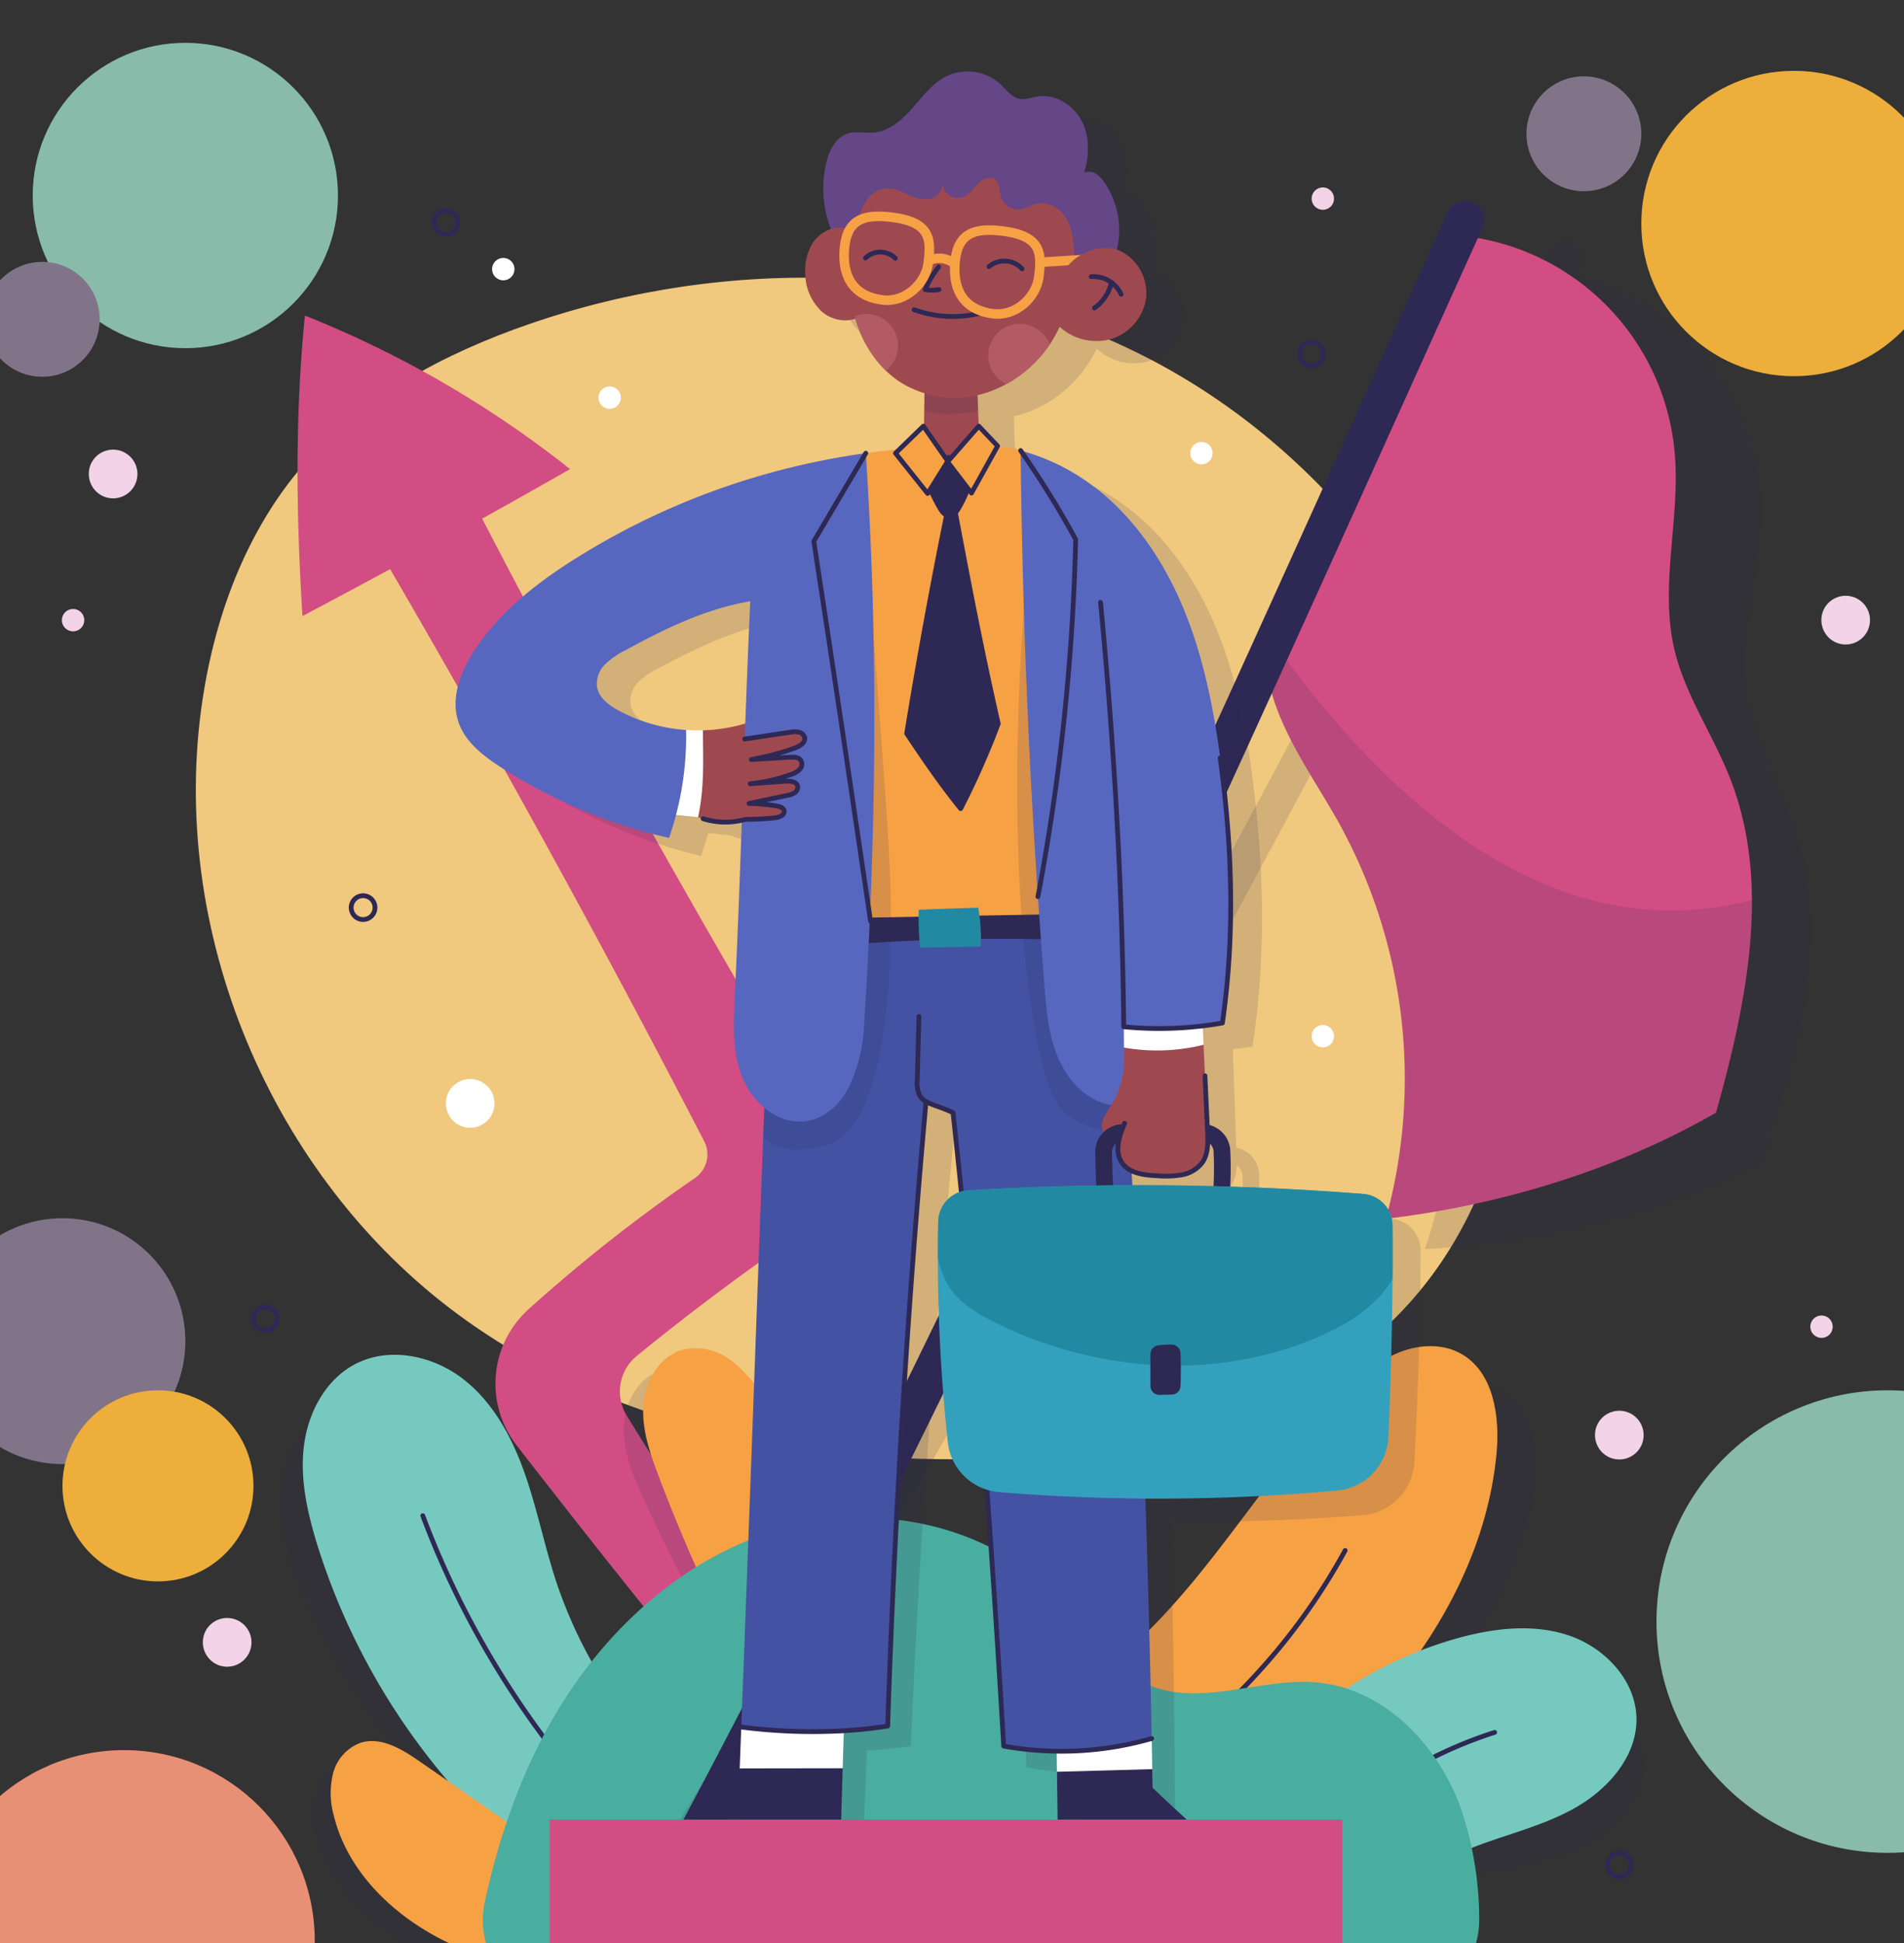 <svg xmlns="http://www.w3.org/2000/svg" xmlns:xlink="http://www.w3.org/1999/xlink" width="400" height="408" viewBox="0 0 400 408">
  <rect x="0" y="0" width="400" height="408" fill="#333333" stroke="none"/>
  <defs>
    <clipPath id="clip-path">
      <rect id="Rectángulo_409890" data-name="Rectángulo 409890" width="400" height="408" transform="translate(1020 564)" fill="#fff" stroke="#707070" stroke-width="1" opacity="0.54"/>
    </clipPath>
  </defs>
  <g id="Enmascarar_grupo_1098789" data-name="Enmascarar grupo 1098789" transform="translate(-1020 -564)" clip-path="url(#clip-path)">
    <g id="Grupo_1160936" data-name="Grupo 1160936">
      <g id="Grupo_1160872" data-name="Grupo 1160872" transform="translate(-5883.478 -216.313)">
        <path id="Trazado_1013756" data-name="Trazado 1013756" d="M348.027,188.348c6.082,34.294,1.025,72.988-23.5,97.722-20.875,21.055-52,28.376-81.611,29.81-39.748,1.927-81.141-5.667-113.635-28.64C89.19,258.893,66.751,207.449,73.253,158.777c2.5-18.749,9.21-37.324,21.634-51.587C107.248,93,124.505,83.877,142.3,77.745c41.735-14.381,89.346-13.238,128.764,6.632S340.1,143.622,348.027,188.348Z" transform="translate(6872.475 770.573)" fill="#f0c87e"/>
        <g id="OBJECTS" transform="translate(6916.478 795.313)">
          <g id="Grupo_1160870" data-name="Grupo 1160870" transform="translate(45.873)">
            <path id="Trazado_1013757" data-name="Trazado 1013757" d="M165.348,307.995a9.635,9.635,0,0,1,2.086-12.512c11.5-9.391,23.5-18.3,35.833-26.758a14.512,14.512,0,0,0,4.315-19.368c-25.361-42.773-49.877-85.789-72.6-129.717q9.279-5.157,18.461-10.4A221.824,221.824,0,0,0,97.743,77c-2.139,21.168-1.818,42.167-.524,63.106q9.308-4.928,18.422-9.862,34.5,59.227,65.982,120.147a6.01,6.01,0,0,1-1.945,7.713,342.035,342.035,0,0,0-34.908,27.508,21.064,21.064,0,0,0-2.558,28.618c22.423,28.862,45.409,57.774,70.211,85.034,4.982-1.831,10.2-2.025,15.42-2.22A903.687,903.687,0,0,1,165.348,307.995Z" transform="translate(-92.555 -25.736)" fill="#d24d84"/>
            <g id="Grupo_1160837" data-name="Grupo 1160837" transform="translate(0 267.669)">
              <g id="Grupo_1160836" data-name="Grupo 1160836">
                <path id="Trazado_1013758" data-name="Trazado 1013758" d="M160.142,468.379c-11.95-1.576-24.1-3.205-35.1-8.125s-20.9-13.69-24.261-25.268a17.4,17.4,0,0,1-.535-8.915,9.3,9.3,0,0,1,5.556-6.654c4.2-1.49,8.679.989,12.445,3.372l39.327,24.889Z" transform="translate(-92.965 -331.48)" fill="#2e2854" opacity="0.15"/>
                <path id="Trazado_1013759" data-name="Trazado 1013759" d="M194.751,386.334a347.615,347.615,0,0,1-17.392-33.464c-2.09-4.618-4.116-9.457-4.043-14.526s2.8-10.443,7.6-12.064a12.206,12.206,0,0,1,10.069,1.568,28.261,28.261,0,0,1,7.449,7.344,85.779,85.779,0,0,1,15.852,35.977Z" transform="translate(-101.141 -321.104)" fill="#2e2854" opacity="0.15"/>
                <g id="Grupo_1160833" data-name="Grupo 1160833" transform="translate(0 1.815)">
                  <path id="Trazado_1013760" data-name="Trazado 1013760" d="M161.406,443.529a141.184,141.184,0,0,1-64.3-68.884c-2.785-6.453-5.113-13.292-5-20.32S95.131,340,100.983,336.1c6.62-4.407,15.783-3.563,22.6.531s11.59,10.913,15.063,18.066,5.846,14.793,9.118,22.041a97.6,97.6,0,0,0,48.6,48.431Z" transform="translate(-92.099 -323.741)" fill="#2e2854" opacity="0.15"/>
                  <path id="Trazado_1013761" data-name="Trazado 1013761" d="M156.949,437.821A141.182,141.182,0,0,1,100.457,362.4c-2.072-6.716-3.65-13.765-2.782-20.74s4.557-13.916,10.794-17.157c7.057-3.667,16.076-1.839,22.413,2.966s10.344,12.1,13.026,19.586,4.215,15.336,6.686,22.9a97.6,97.6,0,0,0,43.094,53.392Z" transform="translate(-92.693 -322.561)" fill="#76c9bf"/>
                  <path id="Trazado_1013762" data-name="Trazado 1013762" d="M125.8,360.59a189.533,189.533,0,0,0,53.521,76.765" transform="translate(-95.851 -326.796)" fill="none" stroke="#2e2854" stroke-linecap="round" stroke-linejoin="round" stroke-miterlimit="10" stroke-width="1"/>
                </g>
                <path id="Trazado_1013763" data-name="Trazado 1013763" d="M162.621,465.352c-11.875-2.069-23.942-4.2-34.733-9.57s-20.321-14.543-23.195-26.25a17.4,17.4,0,0,1-.166-8.929,9.3,9.3,0,0,1,5.826-6.419c4.259-1.315,8.63,1.347,12.295,3.884l38.264,26.495Z" transform="translate(-93.425 -330.909)" fill="#f7a145"/>
                <g id="Grupo_1160834" data-name="Grupo 1160834" transform="translate(166.008)">
                  <path id="Trazado_1013764" data-name="Trazado 1013764" d="M282.907,395.323c25.644-12.29,41.11-38.637,62.587-57.275,3.539-3.071,7.343-5.99,11.772-7.518s9.616-1.486,13.519,1.108c6.607,4.391,7.141,13.892,5.7,21.692-3.391,18.3-13.752,34.821-26.991,47.909s-29.276,23.007-45.785,31.611Z" transform="translate(-279.352 -321.52)" fill="#2e2854" opacity="0.15"/>
                  <path id="Trazado_1013765" data-name="Trazado 1013765" d="M278.906,393.215c24.462-14.5,37.548-42.107,57.3-62.564,3.255-3.371,6.787-6.613,11.064-8.526s9.448-2.327,13.564-.087c6.968,3.792,8.337,13.209,7.585,21.107-1.766,18.532-10.632,35.9-22.667,50.1s-27.136,25.5-42.823,35.522Z" transform="translate(-278.906 -320.519)" fill="#f7a145"/>
                  <path id="Trazado_1013766" data-name="Trazado 1013766" d="M287.895,419.727A132.355,132.355,0,0,0,337.624,368.8" transform="translate(-279.907 -325.894)" fill="none" stroke="#2e2854" stroke-linecap="round" stroke-linejoin="round" stroke-miterlimit="10" stroke-width="1"/>
                </g>
                <g id="Grupo_1160835" data-name="Grupo 1160835" transform="translate(202.7 59.252)">
                  <path id="Trazado_1013767" data-name="Trazado 1013767" d="M320.482,420.534a84.367,84.367,0,0,1,48.349-24.021c7.89-1.052,16.256-.895,23.366,2.687s12.575,11.269,11.6,19.169c-1,8.106-8.249,14.157-15.892,17.04s-15.949,3.439-23.839,5.551-15.911,6.356-19.247,13.812Z" transform="translate(-320.227 -388.168)" fill="#2e2854" opacity="0.15"/>
                  <path id="Trazado_1013768" data-name="Trazado 1013768" d="M320.2,419.758a84.363,84.363,0,0,1,44.567-30.471c7.669-2.132,15.977-3.133,23.513-.567s14.012,9.423,14.137,17.383c.126,8.167-6.214,15.161-13.385,19.072s-15.32,5.61-22.844,8.792-14.881,8.493-17.155,16.338Z" transform="translate(-320.195 -387.194)" fill="#76c9bf"/>
                  <path id="Trazado_1013769" data-name="Trazado 1013769" d="M330.137,442.173a90.128,90.128,0,0,1,43.6-30.39" transform="translate(-321.302 -389.932)" fill="none" stroke="#2e2854" stroke-linecap="round" stroke-linejoin="round" stroke-miterlimit="10" stroke-width="1"/>
                </g>
                <path id="Trazado_1013770" data-name="Trazado 1013770" d="M196.219,382.115a347.529,347.529,0,0,1-15.174-34.527c-1.784-4.745-3.491-9.705-3.088-14.759s3.473-10.238,8.37-11.542a12.2,12.2,0,0,1,9.945,2.221,28.249,28.249,0,0,1,6.954,7.814A85.785,85.785,0,0,1,216.7,368.256Z" transform="translate(-101.652 -320.569)" fill="#f7a145"/>
              </g>
              <path id="Trazado_1013771" data-name="Trazado 1013771" d="M157.688,463.215a17.666,17.666,0,0,1-17.316-21.335c2.934-13.535,7.444-26.678,14.345-38.645,10.492-18.2,26.988-33.521,47.1-39.562s43.8-1.6,58.323,13.567c6.493,6.782,11.5,15.731,20.244,19.153,10.969,4.295,23.262-1.829,34.991-.722,13.909,1.313,25.153,12.964,29.964,26.08a72.636,72.636,0,0,1,3.977,23.482,17.649,17.649,0,0,1-17.691,17.97Z" transform="translate(-97.429 -325.033)" fill="#49ad9f"/>
            </g>
            <g id="Grupo_1160839" data-name="Grupo 1160839" transform="translate(83.399 27.699)">
              <path id="Trazado_1013772" data-name="Trazado 1013772" d="M420.969,183.251c-3.041-9.437-8.41-18.156-10.02-27.939-2.23-13.553,3.029-27.251,2.677-40.981a50.269,50.269,0,0,0-38.969-47.706c.384-.725.765-1.445,1.15-2.17a3.513,3.513,0,1,0-6.207-3.291q-8.163,15.4-16.224,30.637c-54.458,102.894-105.9,200.081-166.561,298.7a3.513,3.513,0,1,0,5.984,3.682c48.139-78.261,90.45-155.564,133.049-235.5,1.969,9.984,7.961,19.314,12.476,28.706a111.084,111.084,0,0,1,4.72,83.681c23.56-1.3,48.4-6.922,70.6-17.913C422.129,228.921,428.013,205.109,420.969,183.251Z" transform="translate(-185.985 -51.463)" fill="#2e2854" opacity="0.15"/>
              <g id="Grupo_1160838" data-name="Grupo 1160838">
                <path id="Trazado_1013773" data-name="Trazado 1013773" d="M366.633,58.183a50.291,50.291,0,0,1,44.358,45.541c1.208,13.682-3.187,27.681-.116,41.069,2.216,9.662,8.119,18.031,11.742,27.26,8.393,21.377,4.005,45.51-2.954,70.228-21.472,12.354-45.91,19.51-69.343,22.28a111.082,111.082,0,0,0-9.928-83.223c-6.5-11.6-15.386-22.949-15.363-36.243Z" transform="translate(-201.432 -51.339)" fill="#d24d84"/>
                <path id="Trazado_1013774" data-name="Trazado 1013774" d="M419.664,252.874c4.3-15.276,7.615-30.328,7.541-44.645-46.466,12.115-82.229-28.451-101.05-54.894l-1.126,2.353c-.023,13.294,8.868,24.643,15.363,36.243a111.079,111.079,0,0,1,9.928,83.223C373.754,272.384,398.192,265.228,419.664,252.874Z" transform="translate(-201.432 -61.934)" fill="#2e2854" opacity="0.15"/>
                <path id="Trazado_1013775" data-name="Trazado 1013775" d="M189.457,397.812a3.514,3.514,0,0,1-3.1-5.164c54.4-102.215,99.673-202.421,147.609-308.51q7.1-15.713,14.283-31.59a3.513,3.513,0,1,1,6.4,2.9q-7.185,15.877-14.28,31.586c-47.983,106.2-93.307,206.5-147.809,308.918A3.512,3.512,0,0,1,189.457,397.812Z" transform="translate(-185.946 -50.482)" fill="#2e2854" stroke="#2e2854" stroke-linecap="round" stroke-linejoin="round" stroke-miterlimit="10" stroke-width="1"/>
              </g>
            </g>
            <g id="Grupo_1160869" data-name="Grupo 1160869" transform="translate(36.834)">
              <path id="Trazado_1013776" data-name="Trazado 1013776" d="M337.149,267.457a6.679,6.679,0,0,0-6.094-6.66Q317.123,259.56,303.136,259c.148-2.421.188-4.864.1-7.286a5.875,5.875,0,0,0-4.8-5.839h0q-.3-8.367-.6-16.736-.071-1.985-.143-3.971c1.388-.152,2.773-.332,4.15-.561,2.885-18.691,2.421-37.293.085-55.659-1.354-10.65-3.36-21.3-7.348-31.267s-10.069-19.276-18.529-25.888a44.161,44.161,0,0,0-15.4-7.8,38.847,38.847,0,0,0-4.836-.989l.009-.016L251.9,98.776q-.093-3.26-.188-6.522a22.051,22.051,0,0,0,2.327-.624,26.108,26.108,0,0,0,14.145-11.776c.336-.579.64-1.176.933-1.776a11.443,11.443,0,0,0,10.732,2.689,10.583,10.583,0,0,0,7.458-8.462,9.845,9.845,0,0,0-5.135-9.926,6.628,6.628,0,0,0-.9-.358c.118-.465.228-.932.306-1.4a17.785,17.785,0,0,0-2.788-12.761,6,6,0,0,0-1.759-1.838,2.621,2.621,0,0,0-2.447-.235c1.176-3.874,1.2-7.882-.557-11.137s-5.5-5.53-9.154-4.958c-1.226.192-2.454.682-3.674.445-1.712-.333-2.806-1.949-4.072-3.149A10.285,10.285,0,0,0,246,25.161c-3,1.393-5.1,4.138-7.3,6.6s-4.9,4.867-8.2,5.138c-1.863.153-3.8-.395-5.576.172-2.4.762-3.757,3.3-4.434,5.719a23.29,23.29,0,0,0,.77,14.271,7.442,7.442,0,0,0-4.179,3.442,11.168,11.168,0,0,0-1.313,6.007,11.01,11.01,0,0,0,3.475,7.96,7.383,7.383,0,0,0,6.954,1.462,23.539,23.539,0,0,0,9.729,13.713,19.758,19.758,0,0,0,4.648,2.119q-.091,3.536-.182,7.073l-.122-.178L235.2,103.48c-2.377.195-4.742.435-7.088.737h0a156.44,156.44,0,0,0-20.993,4.17,153.8,153.8,0,0,0-39.359,16.832c-8.629,5.216-16.93,11.444-22.459,19.875-2.851,4.347-4.942,9.75-3.336,14.695,1.381,4.256,5.176,7.219,8.914,9.677a110.1,110.1,0,0,0,35.1,15.123c.58-1.594,1.074-3.2,1.514-4.813l4.634.522a16.634,16.634,0,0,0,9.18.745c-.58,12.782-1.173,25.426-1.862,37.061-.344,5.817-.652,11.865,1.559,17.256a16.085,16.085,0,0,0,4.419,6.072c-2.058,43.4-4.008,86.392-6.122,130.012q-.211,4.335-.422,8.679-.073,1.513-.148,3.026c-3.823,3.081-6.671,5.144-9.63,7.629l30.986.307.43-10.78.315-7.87h0q4.635-.233,9.229-.9,2.827-65.644,9.366-131.057c1.326.8,3.276,1.217,5.638,2.418q.824,8.281,1.572,16.57a6.671,6.671,0,0,0-4.908,6.227,360.9,360.9,0,0,0,1.547,46.371,11.792,11.792,0,0,0,8.113,10.047q1.693,26.705,3,53.872a67.892,67.892,0,0,0,11.118,1.177q.008,2.163.017,4.328h0q.02,5.023.04,10.046l27.123.269c-3.586-3.307-7.11-6.769-7.11-6.769q-.013-1.951-.031-3.9-.024-3.215-.052-6.431-.237-25.21-.832-50.414,20.185.339,40.339-1.273a11.8,11.8,0,0,0,10.844-11.128C336.62,297.089,337.135,282.272,337.149,267.457ZM193.334,162.072s-.008.045-.02.111v-.111h.02a35.438,35.438,0,0,1-3.556-.106,34.835,34.835,0,0,1-14.166-4.243c-2.037-1.136-4.134-2.745-4.466-5.055a5.767,5.767,0,0,1,1.768-4.658,16.5,16.5,0,0,1,4.249-2.889c8.339-4.45,17.05-8.587,26.375-10.031-.467,8.2-.891,16.833-1.3,25.636a34.027,34.027,0,0,1-3.83.874A35.023,35.023,0,0,1,193.334,162.072Zm89.108,93.358a14.157,14.157,0,0,0,5.4,1.116,20.331,20.331,0,0,0,5.187-.146,6.843,6.843,0,0,0,4.353-2.611,7.731,7.731,0,0,0,1.133-4.235,2.7,2.7,0,0,1,1.217,2.285c.082,2.332.043,4.684-.1,7.013-5.678-.2-11.365-.3-17.059-.343Q282.5,256.971,282.442,255.43Z" transform="translate(-134.423 -19.865)" fill="#2e2854" opacity="0.15"/>
              <rect id="Rectángulo_409858" data-name="Rectángulo 409858" width="166.528" height="47.078" transform="translate(19.763 367.092)" fill="#d24d84"/>
              <g id="Grupo_1160868" data-name="Grupo 1160868">
                <g id="Grupo_1160844" data-name="Grupo 1160844" transform="translate(50.019 179.238)">
                  <g id="Grupo_1160841" data-name="Grupo 1160841">
                    <path id="Trazado_1013777" data-name="Trazado 1013777" d="M222.356,418.795l.351-11.72-21.654,3.069q-.167,4.337-.337,8.683l11,4.3Z" transform="translate(-191.046 -241.724)" fill="#fff"/>
                    <g id="Grupo_1160840" data-name="Grupo 1160840" transform="translate(10.006)">
                      <path id="Trazado_1013778" data-name="Trazado 1013778" d="M240.32,253.512q-6.214,67.708-8.468,135.7-4.582.718-9.219.991a117.273,117.273,0,0,1-21.539-.778c2.175-56.439,4.083-111.807,6.3-168.406,0,0,17.8-.1,35.809.216Z" transform="translate(-201.094 -221.007)" fill="#4352a3"/>
                      <path id="Trazado_1013779" data-name="Trazado 1013779" d="M219.859,267.127c10.821-3.395,13.1-28.347,13.234-46.033-13.756-.135-25.125-.072-25.125-.072q-.874,22.36-1.7,44.5C208.441,267.567,212.53,269.426,219.859,267.127Z" transform="translate(-201.671 -221.007)" fill="#2e2854" opacity="0.15"/>
                      <path id="Trazado_1013780" data-name="Trazado 1013780" d="M240.32,257.584q-6.214,67.708-8.468,135.7-4.582.719-9.219.991a117.271,117.271,0,0,1-21.539-.778" transform="translate(-201.094 -225.08)" fill="none" stroke="#2e2854" stroke-linecap="round" stroke-linejoin="round" stroke-miterlimit="10" stroke-width="1"/>
                    </g>
                    <path id="Trazado_1013781" data-name="Trazado 1013781" d="M220.821,431.047l.323-10.784h0l-21.638.032q-.059,1.513-.118,3.027c-3.792,3.118-6.62,5.211-9.553,7.724h30.987Z" transform="translate(-189.834 -243.192)" fill="#2e2854"/>
                  </g>
                  <g id="Grupo_1160843" data-name="Grupo 1160843" transform="translate(46.965 0.231)">
                    <path id="Trazado_1013782" data-name="Trazado 1013782" d="M295.721,419.307h0q-.056-3.215-.116-6.43l-20.038-2.853q.069,4.919.137,9.837h0l6.789,4.653Z" transform="translate(-246.345 -242.283)" fill="#fff"/>
                    <g id="Grupo_1160842" data-name="Grupo 1160842">
                      <path id="Trazado_1013783" data-name="Trazado 1013783" d="M247.831,221.267c18.269.32,36.751,1.068,37.069,2.782q5.419,83.812,7.044,167.813a68.715,68.715,0,0,1-31.091,1.592c-2.667-45.236-5.849-89.2-10.643-132.989-3.333-1.654-5.866-1.766-6.966-3.571a5.986,5.986,0,0,1-.549-3.311q.179-6.68.357-13.36l1.1-17.936Z" transform="translate(-242.683 -221.267)" fill="#4352a3"/>
                      <path id="Trazado_1013784" data-name="Trazado 1013784" d="M287.669,224.1c-.217-1.167-8.855-1.885-20.112-2.327,1.611,20.445,4.8,34.531,8.354,38.166,3.81,3.9,9.526,4.644,14.139,4.464Q288.967,244.25,287.669,224.1Z" transform="translate(-245.453 -221.324)" fill="#2e2854" opacity="0.15"/>
                      <path id="Trazado_1013785" data-name="Trazado 1013785" d="M291.945,394.235a68.716,68.716,0,0,1-31.091,1.592c-2.667-45.236-5.849-89.2-10.643-132.989-3.333-1.654-5.866-1.766-6.966-3.571a5.986,5.986,0,0,1-.549-3.311q.179-6.68.357-13.36" transform="translate(-242.684 -223.642)" fill="none" stroke="#2e2854" stroke-linecap="round" stroke-linejoin="round" stroke-miterlimit="10" stroke-width="1"/>
                    </g>
                    <path id="Trazado_1013786" data-name="Trazado 1013786" d="M302.985,431.07c-3.619-3.271-7.177-6.7-7.177-6.7-.021-1.3-.047-2.6-.07-3.9l-20.017.555q.069,5.023.14,10.045h27.125Z" transform="translate(-246.362 -243.446)" fill="#2e2854"/>
                  </g>
                </g>
                <g id="Grupo_1160853" data-name="Grupo 1160853" transform="translate(73.448)">
                  <g id="Grupo_1160845" data-name="Grupo 1160845" transform="translate(24.836 63.726)">
                    <path id="Trazado_1013787" data-name="Trazado 1013787" d="M244.442,91.023q-.148,9.364-.3,18.727s11.037-.951,11.888-1.227q-.337-8.748-.675-17.5Z" transform="translate(-244.146 -91.023)" fill="#9e4950"/>
                    <path id="Trazado_1013788" data-name="Trazado 1013788" d="M255.668,98.485q-.144-3.731-.288-7.461H244.463q-.06,3.786-.12,7.57A22.2,22.2,0,0,0,255.668,98.485Z" transform="translate(-244.168 -91.023)" fill="#2e2854" opacity="0.15"/>
                  </g>
                  <path id="Trazado_1013789" data-name="Trazado 1013789" d="M275.766,66.574a17.585,17.585,0,0,0,3.755-23.963,6,6,0,0,0-1.776-1.82,2.623,2.623,0,0,0-2.449-.211c1.137-3.885,1.121-7.893-.667-11.13s-5.553-5.475-9.2-4.866c-1.225.2-2.447.706-3.669.482-1.716-.316-2.825-1.921-4.1-3.109a10.283,10.283,0,0,0-11.143-1.713c-2.986,1.422-5.055,4.189-7.235,6.677s-4.856,4.916-8.149,5.219c-1.861.172-3.8-.357-5.575.227-2.391.786-3.724,3.332-4.378,5.762a23.759,23.759,0,0,0,1.942,16.65c1.877,3.113,5.265,4.943,8.542,6.517a81.629,81.629,0,0,0,20.955,7.28C259.919,69.862,268.873,71.86,275.766,66.574Z" transform="translate(-216.671 -19.313)" fill="#654687"/>
                  <g id="Grupo_1160852" data-name="Grupo 1160852" transform="translate(0 22.352)">
                    <path id="Trazado_1013790" data-name="Trazado 1013790" d="M227.753,58.461a5.435,5.435,0,0,0-5.479-2.133,7.277,7.277,0,0,0-4.8,3.655A11.163,11.163,0,0,0,216.216,66a11.014,11.014,0,0,0,3.553,7.925c2.282,1.914,5.826,2.43,8.289.754Z" transform="translate(-216.198 -45.776)" fill="#9e4950"/>
                    <g id="Grupo_1160849" data-name="Grupo 1160849" transform="translate(8.17)">
                      <path id="Trazado_1013791" data-name="Trazado 1013791" d="M264.83,50.264c2.248-1.219,5.216-.113,6.8,1.895s2.06,4.666,2.224,7.219a32.75,32.75,0,0,1-3.923,18.138A26.107,26.107,0,0,1,255.9,89.43a21.747,21.747,0,0,1-18.13-1.8c-5.356-3.291-8.9-9.079-10.282-15.211a39.163,39.163,0,0,1,.866-18.653,14.249,14.249,0,0,1,1.86-4.51,5.75,5.75,0,0,1,3.988-2.582,8.977,8.977,0,0,1,4.51,1.2,8.231,8.231,0,0,0,4.529,1.09,3.6,3.6,0,0,0,3.014-3.132,3.217,3.217,0,0,0,4.536,2.557c1.226-.563,1.96-1.808,2.916-2.76s2.549-1.616,3.606-.78c.982.778.831,2.274,1.155,3.485C258.95,50.126,261.106,52.284,264.83,50.264Z" transform="translate(-225.54 -44.466)" fill="#9e4950"/>
                      <g id="Grupo_1160846" data-name="Grupo 1160846" transform="translate(2.232 28.588)">
                        <path id="Trazado_1013792" data-name="Trazado 1013792" d="M272.379,83.28c-.016-.044-.023-.091-.04-.133a6.775,6.775,0,0,0-6.788-4.184,6.658,6.658,0,0,0-2.9,12.3,6.025,6.025,0,0,0,.664.335A26.53,26.53,0,0,0,272.379,83.28Z" transform="translate(-231.421 -76.892)" fill="#b35b62"/>
                        <path id="Trazado_1013793" data-name="Trazado 1013793" d="M229.751,76.66a6.316,6.316,0,0,0-1.848.471,24.951,24.951,0,0,0,6.551,11.385c.054-.043.116-.075.17-.119a6.659,6.659,0,0,0-4.873-11.737Z" transform="translate(-227.903 -76.635)" fill="#b35b62"/>
                      </g>
                      <g id="Grupo_1160847" data-name="Grupo 1160847" transform="translate(4.493 15.58)">
                        <path id="Trazado_1013794" data-name="Trazado 1013794" d="M247.395,65.51a22.023,22.023,0,0,0-2.835,4.759,7.9,7.9,0,0,0,2.912-.012" transform="translate(-232.018 -62.389)" fill="none" stroke="#2e2854" stroke-linecap="round" stroke-linejoin="round" stroke-miterlimit="10" stroke-width="1"/>
                        <path id="Trazado_1013795" data-name="Trazado 1013795" d="M241.927,75.614a24,24,0,0,0,15.832.166" transform="translate(-231.725 -63.514)" fill="none" stroke="#2e2854" stroke-linecap="round" stroke-linejoin="round" stroke-miterlimit="10" stroke-width="1"/>
                        <path id="Trazado_1013796" data-name="Trazado 1013796" d="M230.447,63.248a4.493,4.493,0,0,1,6.279.058" transform="translate(-230.447 -61.998)" fill="none" stroke="#2e2854" stroke-linecap="round" stroke-linejoin="round" stroke-miterlimit="10" stroke-width="1"/>
                        <path id="Trazado_1013797" data-name="Trazado 1013797" d="M259.649,65.281a5.063,5.063,0,0,1,6.952.473" transform="translate(-233.698 -62.234)" fill="none" stroke="#2e2854" stroke-linecap="round" stroke-linejoin="round" stroke-miterlimit="10" stroke-width="1"/>
                      </g>
                      <g id="Grupo_1160848" data-name="Grupo 1160848" transform="translate(0 8.075)">
                        <path id="Trazado_1013798" data-name="Trazado 1013798" d="M245.354,63.993a5.2,5.2,0,0,1,3.141-.443,5.143,5.143,0,0,1,2.4,1.124" transform="translate(-227.614 -54.657)" fill="none" stroke="#f7a145" stroke-linecap="round" stroke-linejoin="round" stroke-miterlimit="10" stroke-width="2"/>
                        <path id="Trazado_1013799" data-name="Trazado 1013799" d="M281.039,63.749q-4.669.305-9.331.6" transform="translate(-230.548 -54.688)" fill="none" stroke="#f7a145" stroke-linecap="round" stroke-linejoin="round" stroke-miterlimit="10" stroke-width="2"/>
                        <path id="Trazado_1013800" data-name="Trazado 1013800" d="M261.538,56.991c-5.537-.673-9.233.273-9.885,6.155-.613,5.526,1.25,10.364,7.957,11.22,4.744.606,9.087-3.382,9.622-7.809C269.8,61.858,269.965,58.015,261.538,56.991Z" transform="translate(-228.303 -53.915)" fill="none" stroke="#f7a145" stroke-linecap="round" stroke-linejoin="round" stroke-miterlimit="10" stroke-width="2"/>
                        <path id="Trazado_1013801" data-name="Trazado 1013801" d="M235.387,53.74c-5.537-.673-9.233.273-9.885,6.155-.613,5.526,1.25,10.364,7.957,11.22,4.744.606,9.087-3.382,9.621-7.809C243.647,58.606,243.815,54.764,235.387,53.74Z" transform="translate(-225.392 -53.553)" fill="none" stroke="#f7a145" stroke-linecap="round" stroke-linejoin="round" stroke-miterlimit="10" stroke-width="2"/>
                      </g>
                    </g>
                    <g id="Grupo_1160851" data-name="Grupo 1160851" transform="translate(53.212 14.732)">
                      <path id="Trazado_1013802" data-name="Trazado 1013802" d="M278.088,64.751c2.526-3.072,7.575-4.745,11.151-3a9.843,9.843,0,0,1,5.232,9.875,10.58,10.58,0,0,1-7.373,8.536,11.452,11.452,0,0,1-11.021-2.822Z" transform="translate(-276.077 -61.043)" fill="#9e4950"/>
                      <g id="Grupo_1160850" data-name="Grupo 1160850" transform="translate(6.876 5.987)">
                        <path id="Trazado_1013803" data-name="Trazado 1013803" d="M283.814,67.8A6.419,6.419,0,0,1,290.1,71.5" transform="translate(-283.814 -67.78)" fill="none" stroke="#2e2854" stroke-linecap="round" stroke-linejoin="round" stroke-miterlimit="10" stroke-width="1"/>
                        <path id="Trazado_1013804" data-name="Trazado 1013804" d="M284.58,74.541a8.934,8.934,0,0,0,3.563-5.368" transform="translate(-283.899 -67.935)" fill="none" stroke="#2e2854" stroke-linecap="round" stroke-linejoin="round" stroke-miterlimit="10" stroke-width="1"/>
                      </g>
                    </g>
                  </g>
                </g>
                <g id="Grupo_1160857" data-name="Grupo 1160857" transform="translate(78.497 74.484)">
                  <path id="Trazado_1013805" data-name="Trazado 1013805" d="M262.095,108.747a38.343,38.343,0,0,0-8.547-1.254l-6.582,2.69s-3.187-1.291-5.248-2.095q-6.138.379-12.15,1.2l-7.687,99.98s51.907.978,51.507-.349S262.095,108.747,262.095,108.747Z" transform="translate(-221.88 -103.615)" fill="#f7a145"/>
                  <path id="Trazado_1013806" data-name="Trazado 1013806" d="M278.334,211.391c-.29-.962-6.078-53.035-9.252-81.708h0c-3.333,31.449-3.376,60.579-1.62,82.368C273.9,211.978,278.453,211.788,278.334,211.391Z" transform="translate(-226.827 -106.086)" fill="#2e2854" opacity="0.15"/>
                  <path id="Trazado_1013807" data-name="Trazado 1013807" d="M234.713,201.606c-.547-16.429-5.22-71.923-5.22-71.923l-1.321.211-6.293,81.847s5.518.1,12.94.2C234.867,208.093,234.812,204.55,234.713,201.606Z" transform="translate(-221.88 -106.086)" fill="#2e2854" opacity="0.15"/>
                  <g id="Grupo_1160856" data-name="Grupo 1160856" transform="translate(13.924)">
                    <g id="Grupo_1160854" data-name="Grupo 1160854" transform="translate(2.348 6.568)">
                      <path id="Trazado_1013808" data-name="Trazado 1013808" d="M245.115,115.724a36.864,36.864,0,0,0,2.61,5.43c.457.78,1.106,1.639,2.011,1.618.848-.019,1.453-.805,1.886-1.534a24.946,24.946,0,0,0,2.583-6.055l-4.652-4.663Z" transform="translate(-240.739 -110.52)" fill="#2e2854" stroke="#2e2854" stroke-linecap="round" stroke-linejoin="round" stroke-miterlimit="10" stroke-width="1"/>
                      <path id="Trazado_1013809" data-name="Trazado 1013809" d="M259.43,167.854a171.294,171.294,0,0,1-7.9,17.843c-4.521-5.62-7.929-10.7-11.336-15.786q3.834-23.51,8.52-46.538a1.944,1.944,0,0,1,1.765.425C253.158,137.966,255.841,152.134,259.43,167.854Z" transform="translate(-240.191 -111.944)" fill="#2e2854" stroke="#2e2854" stroke-linecap="round" stroke-linejoin="round" stroke-miterlimit="10" stroke-width="1"/>
                    </g>
                    <g id="Grupo_1160855" data-name="Grupo 1160855">
                      <path id="Trazado_1013810" data-name="Trazado 1013810" d="M243.411,103.129l5.126,7.359-4.236,6.784-6.752-8.458Z" transform="translate(-237.549 -103.129)" fill="#f7a145"/>
                      <path id="Trazado_1013811" data-name="Trazado 1013811" d="M256.409,103.129l-6.557,7.492,5.03,6.565,5.49-9.882Z" transform="translate(-238.919 -103.129)" fill="#f7a145"/>
                      <path id="Trazado_1013812" data-name="Trazado 1013812" d="M243.411,103.129l5.126,7.359-4.236,6.784-6.752-8.458Z" transform="translate(-237.549 -103.129)" fill="none" stroke="#2e2854" stroke-linecap="round" stroke-linejoin="round" stroke-miterlimit="10" stroke-width="1"/>
                      <path id="Trazado_1013813" data-name="Trazado 1013813" d="M256.409,103.129l-6.557,7.492,5.03,6.565,5.49-9.882Z" transform="translate(-238.919 -103.129)" fill="none" stroke="#2e2854" stroke-linecap="round" stroke-linejoin="round" stroke-miterlimit="10" stroke-width="1"/>
                    </g>
                  </g>
                </g>
                <path id="Trazado_1013814" data-name="Trazado 1013814" d="M203.126,172.818a33.7,33.7,0,0,1-5.385,1.419l4.1,4.242Z" transform="translate(-140.695 -36.404)" fill="#9e4950"/>
                <g id="Grupo_1160858" data-name="Grupo 1160858" transform="translate(81.876 175.589)">
                  <path id="Trazado_1013815" data-name="Trazado 1013815" d="M225.682,219.258l44.331-.8s.523,5.224.069,5.311a417.064,417.064,0,0,0-43.263,1.029C226.405,223.187,226.388,221.48,225.682,219.258Z" transform="translate(-225.682 -217.074)" fill="#2e2854"/>
                  <path id="Trazado_1013816" data-name="Trazado 1013816" d="M243.039,217.332a62.824,62.824,0,0,0,.289,7.971s12.41-.205,12.71-.252a32.8,32.8,0,0,0-.513-8.15Z" transform="translate(-227.612 -216.901)" fill="#2289a3"/>
                </g>
                <g id="Grupo_1160859" data-name="Grupo 1160859" transform="translate(58.466 80.159)">
                  <path id="Trazado_1013817" data-name="Trazado 1013817" d="M206.107,113.893a156.635,156.635,0,0,1,20.95-4.378c2.63,40.031,2.262,79.37-.406,120.918a33.576,33.576,0,0,1-2.851,11.549c-1.667,3.764-4.921,7.041-8.976,7.753-5.739,1.006-11.307-3.448-13.572-8.816s-2.016-11.419-1.73-17.24c1.326-26.933,2.087-59.269,3.413-86.2Z" transform="translate(-199.339 -109.515)" fill="#5767bf"/>
                  <path id="Trazado_1013818" data-name="Trazado 1013818" d="M230.16,207.788c-3.968-26.965-7.936-53.93-11.921-79.766l10.923-18.505" transform="translate(-201.444 -109.515)" fill="none" stroke="#2e2854" stroke-linecap="round" stroke-linejoin="round" stroke-miterlimit="10" stroke-width="1"/>
                </g>
                <g id="Grupo_1160860" data-name="Grupo 1160860" transform="translate(118.711 79.616)">
                  <path id="Trazado_1013819" data-name="Trazado 1013819" d="M282.613,116.553a44.157,44.157,0,0,0-15.479-7.649q.564,56.356,5.02,112.584c.354,4.466.738,8.988,2.2,13.223s4.14,8.224,8.084,10.351,9.252,2.008,12.564-1.01c3.681-3.356,3.988-8.944,4.037-13.924q.153-15.608.308-31.216Z" transform="translate(-267.133 -108.904)" fill="#5767bf"/>
                  <path id="Trazado_1013820" data-name="Trazado 1013820" d="M267.133,108.9A195.871,195.871,0,0,1,278.7,127.561a460,460,0,0,1-7.936,75.006" transform="translate(-267.133 -108.904)" fill="none" stroke="#2e2854" stroke-linecap="round" stroke-linejoin="round" stroke-miterlimit="10" stroke-width="1"/>
                </g>
                <g id="Grupo_1160862" data-name="Grupo 1160862" transform="translate(0 84.538)">
                  <g id="Grupo_1160861" data-name="Grupo 1160861" transform="translate(50.726 53.295)">
                    <path id="Trazado_1013821" data-name="Trazado 1013821" d="M191.882,174.938a34.972,34.972,0,0,0,5.066-.523l3.7,2.354c3.07-.441,6.5-.987,9.572-1.428a4.735,4.735,0,0,1,1.764-.031,1.613,1.613,0,0,1,1.25,1.125c.232,1.087-1.019,1.855-2.067,2.226a56.8,56.8,0,0,1-9.135,2.408l8.143-.481c.831-.049,1.821-.023,2.281.67a1.625,1.625,0,0,1-.289,1.919,4.378,4.378,0,0,1-1.8,1.028,35.209,35.209,0,0,1-8.566,1.949l7.467-.532c.986-.07,2.284.076,2.5,1.04a1.429,1.429,0,0,1-.664,1.408,4.179,4.179,0,0,1-1.549.546l-8,1.684a40.314,40.314,0,0,1,5.8.526c.661.109,1.458.365,1.576,1.026.153.858-.954,1.337-1.818,1.448a61.3,61.3,0,0,1-6.306.334,16.232,16.232,0,0,1-9.955-.458,48.39,48.39,0,0,1-.2-7.261A88.777,88.777,0,0,1,191.882,174.938Z" transform="translate(-190.63 -174.415)" fill="#9e4950"/>
                    <path id="Trazado_1013822" data-name="Trazado 1013822" d="M200.812,176.872c3.07-.441,6.5-.987,9.572-1.428a4.734,4.734,0,0,1,1.764-.031,1.613,1.613,0,0,1,1.25,1.125c.232,1.087-1.019,1.855-2.067,2.226a56.8,56.8,0,0,1-9.135,2.408l8.143-.481c.831-.049,1.821-.023,2.281.67a1.626,1.626,0,0,1-.289,1.92,4.378,4.378,0,0,1-1.8,1.028,35.21,35.21,0,0,1-8.566,1.949l7.467-.532c.986-.07,2.284.076,2.5,1.04a1.429,1.429,0,0,1-.664,1.408,4.179,4.179,0,0,1-1.549.546l-8,1.684a40.314,40.314,0,0,1,5.8.526c.661.109,1.458.365,1.576,1.026.153.858-.954,1.337-1.818,1.448a61.3,61.3,0,0,1-6.306.334,15.71,15.71,0,0,1-8.893-.129" transform="translate(-190.792 -174.518)" fill="none" stroke="#2e2854" stroke-linecap="round" stroke-linejoin="round" stroke-miterlimit="10" stroke-width="1"/>
                  </g>
                  <path id="Trazado_1013823" data-name="Trazado 1013823" d="M182.712,192.486l7.266.746c1.337-6.453,1.054-11.648,1-18.237H191c-1.185.036-2.374.012-3.557-.07Z" transform="translate(-139.022 -121.177)" fill="#fff"/>
                  <path id="Trazado_1013824" data-name="Trazado 1013824" d="M196.49,141.011c-9.7,1.385-18.7,5.761-27.3,10.46a16.5,16.5,0,0,0-4.219,2.932,5.767,5.767,0,0,0-1.721,4.675c.354,2.306,2.467,3.894,4.515,5.01a34.831,34.831,0,0,0,14.208,4.1A64.955,64.955,0,0,1,178.4,190.85a110.1,110.1,0,0,1-35.248-14.774c-3.762-2.421-7.586-5.346-9.009-9.588-1.655-4.928.383-10.351,3.19-14.727,5.445-8.485,13.684-14.8,22.261-20.1a153.781,153.781,0,0,1,39.19-17.221Z" transform="translate(-133.548 -114.443)" fill="#5767bf"/>
                </g>
                <g id="Grupo_1160867" data-name="Grupo 1160867" transform="translate(101.326 87.265)">
                  <path id="Trazado_1013825" data-name="Trazado 1013825" d="M292.071,271.408a11.376,11.376,0,0,1-3.4-.747,3.837,3.837,0,0,1-2.268-2.5c-.387-1.722.84-3.333,1.787-4.822a17.893,17.893,0,0,0,1.853-3.886s5.544,2.234,3.873,6.616A44.083,44.083,0,0,0,292.071,271.408Z" transform="translate(-251.884 -133.315)" fill="#9e4950"/>
                  <g id="Grupo_1160863" data-name="Grupo 1160863" transform="translate(0 133.268)">
                    <path id="Trazado_1013826" data-name="Trazado 1013826" d="M311.287,284.277c-.043,0-.085,0-.128,0a1.756,1.756,0,0,1-1.626-1.878,72.336,72.336,0,0,0,.111-8.387,2.439,2.439,0,0,0-1.793-2.465,70.361,70.361,0,0,0-17.784.026,2.46,2.46,0,0,0-1.779,2.632c.058,2.362.131,4.9.275,7.459a1.757,1.757,0,0,1-3.508.2c-.148-2.609-.222-5.182-.28-7.572a5.865,5.865,0,0,1,4.857-6.2,73.7,73.7,0,0,1,18.662-.025,5.875,5.875,0,0,1,4.858,5.791,75.809,75.809,0,0,1-.116,8.8A1.754,1.754,0,0,1,311.287,284.277Z" transform="translate(-251.711 -267.476)" fill="#2e2854"/>
                    <path id="Trazado_1013827" data-name="Trazado 1013827" d="M331.481,346.6a413,413,0,0,1-71.016.345,11.816,11.816,0,0,1-10.811-10.483,360.692,360.692,0,0,1-2.007-46.353,6.679,6.679,0,0,1,6.29-6.526,600.966,600.966,0,0,1,82.98.743,6.68,6.68,0,0,1,6.16,6.6c.133,14.815-.235,29.636-.861,44.444A11.8,11.8,0,0,1,331.481,346.6Z" transform="translate(-247.569 -269.149)" fill="#33a1bd"/>
                    <path id="Trazado_1013828" data-name="Trazado 1013828" d="M343.076,290.924a6.68,6.68,0,0,0-6.16-6.6,601.248,601.248,0,0,0-82.98-.743,6.678,6.678,0,0,0-6.29,6.526c-.051,2.516-.067,5.033-.067,7.552a16.7,16.7,0,0,0,2.918,6.966c2.194,2.933,5.457,4.863,8.728,6.516,21.075,10.649,46.867,12.583,68.5,3.117,4.878-2.135,9.609-4.889,13.089-8.919a21.347,21.347,0,0,0,2.272-3.182Q343.124,296.541,343.076,290.924Z" transform="translate(-247.57 -269.149)" fill="#2289a3"/>
                    <path id="Trazado_1013829" data-name="Trazado 1013829" d="M297.82,322.166c-.008,2.174-.012,4.374,0,6.692a1.864,1.864,0,0,0,1.895,1.857c.82-.013,1.673-.039,2.6-.062a1.864,1.864,0,0,0,1.824-1.773c.091-2.3.087-4.61-.006-6.948a1.864,1.864,0,0,0-1.824-1.782,19.189,19.189,0,0,0-2.877.174A1.862,1.862,0,0,0,297.82,322.166Z" transform="translate(-253.163 -273.341)" fill="#2e2854"/>
                  </g>
                  <g id="Grupo_1160866" data-name="Grupo 1160866" transform="translate(32.865)">
                    <g id="Grupo_1160864" data-name="Grupo 1160864" transform="translate(4.961 115.457)">
                      <path id="Trazado_1013830" data-name="Trazado 1013830" d="M308.12,249.1q.421,9.187.843,18.374c.1,2.159.153,4.485-1.053,6.278a6.847,6.847,0,0,1-4.327,2.654,20.318,20.318,0,0,1-5.185.2c-2.769-.132-5.965-.494-7.479-2.817-1.562-2.395-.491-5.562.613-8.2l-1.066-7.466a18.009,18.009,0,0,0,.946-5.926q0-1.253-.012-2.5s4.765-2.341,9.1-2.249A20.466,20.466,0,0,1,308.12,249.1Z" transform="translate(-290.134 -247.434)" fill="#9e4950"/>
                      <path id="Trazado_1013831" data-name="Trazado 1013831" d="M308.418,256.638q.272,5.929.545,11.858c.1,2.159.153,4.485-1.053,6.277a6.847,6.847,0,0,1-4.327,2.654,20.319,20.319,0,0,1-5.185.2c-2.769-.132-5.965-.494-7.479-2.817-1.562-2.395-.491-5.562.613-8.2" transform="translate(-290.134 -248.459)" fill="none" stroke="#2e2854" stroke-linecap="round" stroke-linejoin="round" stroke-miterlimit="10" stroke-width="1"/>
                    </g>
                    <path id="Trazado_1013832" data-name="Trazado 1013832" d="M308,242.523q.139,3.014.276,6.028a40.324,40.324,0,0,1-16.721.588q-.013-2.185-.036-4.365Z" transform="translate(-285.327 -131.43)" fill="#fff"/>
                    <g id="Grupo_1160865" data-name="Grupo 1160865">
                      <path id="Trazado_1013833" data-name="Trazado 1013833" d="M285.857,141.738c2.821,29.439,4.561,58.982,4.882,89.117a76.762,76.762,0,0,0,20.72-.794c2.7-18.719,2.051-37.315-.467-55.656-1.46-10.636-3.572-21.265-7.658-31.192s-10.26-19.176-18.784-25.7Z" transform="translate(-284.551 -117.511)" fill="#5767bf"/>
                      <path id="Trazado_1013834" data-name="Trazado 1013834" d="M285.857,141.738c2.821,29.439,4.561,58.982,4.882,89.117a76.762,76.762,0,0,0,20.72-.794c2.7-18.719,2.051-37.315-.467-55.656-1.46-10.636-3.572-21.265-7.658-31.192s-10.26-19.176-18.784-25.7Z" transform="translate(-284.551 -117.511)" fill="#5767bf"/>
                      <path id="Trazado_1013835" data-name="Trazado 1013835" d="M286.021,144.773c2.821,29.439,4.561,58.982,4.882,89.117a76.763,76.763,0,0,0,20.72-.794c2.7-18.719,2.051-37.315-.467-55.656" transform="translate(-284.715 -120.546)" fill="none" stroke="#2e2854" stroke-linecap="round" stroke-linejoin="round" stroke-miterlimit="10" stroke-width="1"/>
                    </g>
                  </g>
                </g>
              </g>
            </g>
          </g>
          <g id="Grupo_1160871" data-name="Grupo 1160871" transform="translate(0 24.389)">
            <path id="Trazado_1013836" data-name="Trazado 1013836" d="M308.193,111.109a2.346,2.346,0,1,0-.156-3.643A2.332,2.332,0,0,0,308.193,111.109Z" transform="translate(-70.179 -53.455)" fill="#fff"/>
            <path id="Trazado_1013837" data-name="Trazado 1013837" d="M143.142,67.623a2.346,2.346,0,1,0-.156-3.643A2.331,2.331,0,0,0,143.142,67.623Z" transform="translate(-51.802 -48.613)" fill="#fff"/>
            <path id="Trazado_1013838" data-name="Trazado 1013838" d="M336.887,248.883a2.346,2.346,0,1,0-.156-3.643A2.332,2.332,0,0,0,336.887,248.883Z" transform="translate(-73.374 -68.794)" fill="#fff"/>
            <path id="Trazado_1013839" data-name="Trazado 1013839" d="M168.295,97.99a2.346,2.346,0,1,0-.156-3.643A2.332,2.332,0,0,0,168.295,97.99Z" transform="translate(-54.603 -51.994)" fill="#fff"/>
            <path id="Trazado_1013840" data-name="Trazado 1013840" d="M423.472,370.394a2.346,2.346,0,1,0-.156-3.643A2.332,2.332,0,0,0,423.472,370.394Z" transform="translate(-83.014 -82.324)" fill="#f2d3e8"/>
            <path id="Trazado_1013841" data-name="Trazado 1013841" d="M454.778,317.52a2.346,2.346,0,1,0-.156-3.643A2.332,2.332,0,0,0,454.778,317.52Z" transform="translate(-86.5 -76.437)" fill="#f2d3e8"/>
            <path id="Trazado_1013842" data-name="Trazado 1013842" d="M336.887,50.958a2.346,2.346,0,1,0-.156-3.643A2.332,2.332,0,0,0,336.887,50.958Z" transform="translate(-73.374 -46.757)" fill="#f2d3e8"/>
            <path id="Trazado_1013843" data-name="Trazado 1013843" d="M41.438,150.568a2.346,2.346,0,1,0-.156-3.643A2.332,2.332,0,0,0,41.438,150.568Z" transform="translate(-40.478 -57.848)" fill="#f2d3e8"/>
            <path id="Trazado_1013844" data-name="Trazado 1013844" d="M50.653,361.443A2.346,2.346,0,1,0,50.5,357.8,2.331,2.331,0,0,0,50.653,361.443Z" transform="translate(-41.504 -81.327)" fill="#f2d3e8"/>
            <path id="Trazado_1013845" data-name="Trazado 1013845" d="M53.281,307.734a2.346,2.346,0,1,0-.156-3.643A2.333,2.333,0,0,0,53.281,307.734Z" transform="translate(-41.797 -75.347)" fill="#f2d3e8"/>
            <path id="Trazado_1013846" data-name="Trazado 1013846" d="M134.433,267.26a5.114,5.114,0,1,0-2.5-7.294A5.144,5.144,0,0,0,134.433,267.26Z" transform="translate(-50.588 -70.217)" fill="#fff"/>
            <path id="Trazado_1013847" data-name="Trazado 1013847" d="M406.092,345.641a5.114,5.114,0,1,0-2.5-7.294A5.144,5.144,0,0,0,406.092,345.641Z" transform="translate(-80.834 -78.944)" fill="#f2d3e8"/>
            <path id="Trazado_1013848" data-name="Trazado 1013848" d="M50.018,118.537a5.114,5.114,0,1,0-2.5-7.294A5.144,5.144,0,0,0,50.018,118.537Z" transform="translate(-41.189 -53.658)" fill="#f2d3e8"/>
            <path id="Trazado_1013849" data-name="Trazado 1013849" d="M76.979,394.613a5.114,5.114,0,1,0-2.5-7.294A5.144,5.144,0,0,0,76.979,394.613Z" transform="translate(-44.191 -84.396)" fill="#f2d3e8"/>
            <path id="Trazado_1013850" data-name="Trazado 1013850" d="M459.605,153.07a5.114,5.114,0,1,0-2.5-7.294A5.144,5.144,0,0,0,459.605,153.07Z" transform="translate(-86.792 -57.503)" fill="#f2d3e8"/>
            <path id="Trazado_1013851" data-name="Trazado 1013851" d="M405.83,442.771a2.505,2.505,0,1,0,2.505-2.505A2.5,2.5,0,0,0,405.83,442.771Z" transform="translate(-81.157 -90.571)" fill="none" stroke="#2e2854" stroke-linecap="round" stroke-linejoin="round" stroke-miterlimit="10" stroke-width="1"/>
            <path id="Trazado_1013852" data-name="Trazado 1013852" d="M85.721,313.753a2.505,2.505,0,1,0,2.505-2.5A2.5,2.5,0,0,0,85.721,313.753Z" transform="translate(-45.516 -76.206)" fill="none" stroke="#2e2854" stroke-linecap="round" stroke-linejoin="round" stroke-miterlimit="10" stroke-width="1"/>
            <path id="Trazado_1013853" data-name="Trazado 1013853" d="M333.109,85.747a2.505,2.505,0,1,0,2.505-2.5A2.505,2.505,0,0,0,333.109,85.747Z" transform="translate(-73.06 -50.82)" fill="none" stroke="#2e2854" stroke-linecap="round" stroke-linejoin="round" stroke-miterlimit="10" stroke-width="1"/>
            <path id="Trazado_1013854" data-name="Trazado 1013854" d="M108.872,216.587a2.5,2.5,0,1,0,2.505-2.505A2.5,2.5,0,0,0,108.872,216.587Z" transform="translate(-48.093 -65.387)" fill="none" stroke="#2e2854" stroke-linecap="round" stroke-linejoin="round" stroke-miterlimit="10" stroke-width="1"/>
            <path id="Trazado_1013855" data-name="Trazado 1013855" d="M128.457,54.687a2.5,2.5,0,1,0,2.5-2.505A2.5,2.5,0,0,0,128.457,54.687Z" transform="translate(-50.274 -47.361)" fill="none" stroke="#2e2854" stroke-linecap="round" stroke-linejoin="round" stroke-miterlimit="10" stroke-width="1"/>
          </g>
        </g>
      </g>
      <circle id="Elipse_11809" data-name="Elipse 11809" cx="32.063" cy="32.063" r="32.063" transform="translate(1364.812 578.874)" fill="#edae3b"/>
      <circle id="Elipse_11810" data-name="Elipse 11810" cx="12.063" cy="12.063" r="12.063" transform="translate(1340.686 580.028)" fill="#817489"/>
      <circle id="Elipse_11811" data-name="Elipse 11811" cx="25.813" cy="25.813" r="25.813" transform="translate(1007.312 819.812)" fill="#817489"/>
      <circle id="Elipse_11813" data-name="Elipse 11813" cx="40.063" cy="40.063" r="40.063" transform="translate(1006 931.5)" fill="#e89076"/>
      <circle id="Elipse_11815" data-name="Elipse 11815" cx="20.063" cy="20.063" r="20.063" transform="translate(1084.875 976.107)" fill="#edae3b"/>
      <circle id="Elipse_11808" data-name="Elipse 11808" cx="48.563" cy="48.563" r="48.563" transform="translate(1368 855.944)" fill="#88bba9"/>
      <circle id="Elipse_11812" data-name="Elipse 11812" cx="32.063" cy="32.063" r="32.063" transform="translate(1026.875 572.99)" fill="#88bba9"/>
      <circle id="Elipse_11814" data-name="Elipse 11814" cx="12.063" cy="12.063" r="12.063" transform="translate(1016.812 618.99)" fill="#817489"/>
      <circle id="Elipse_11816" data-name="Elipse 11816" cx="20.063" cy="20.063" r="20.063" transform="translate(1033.125 855.944)" fill="#edae3b"/>
    </g>
  </g>
</svg>
